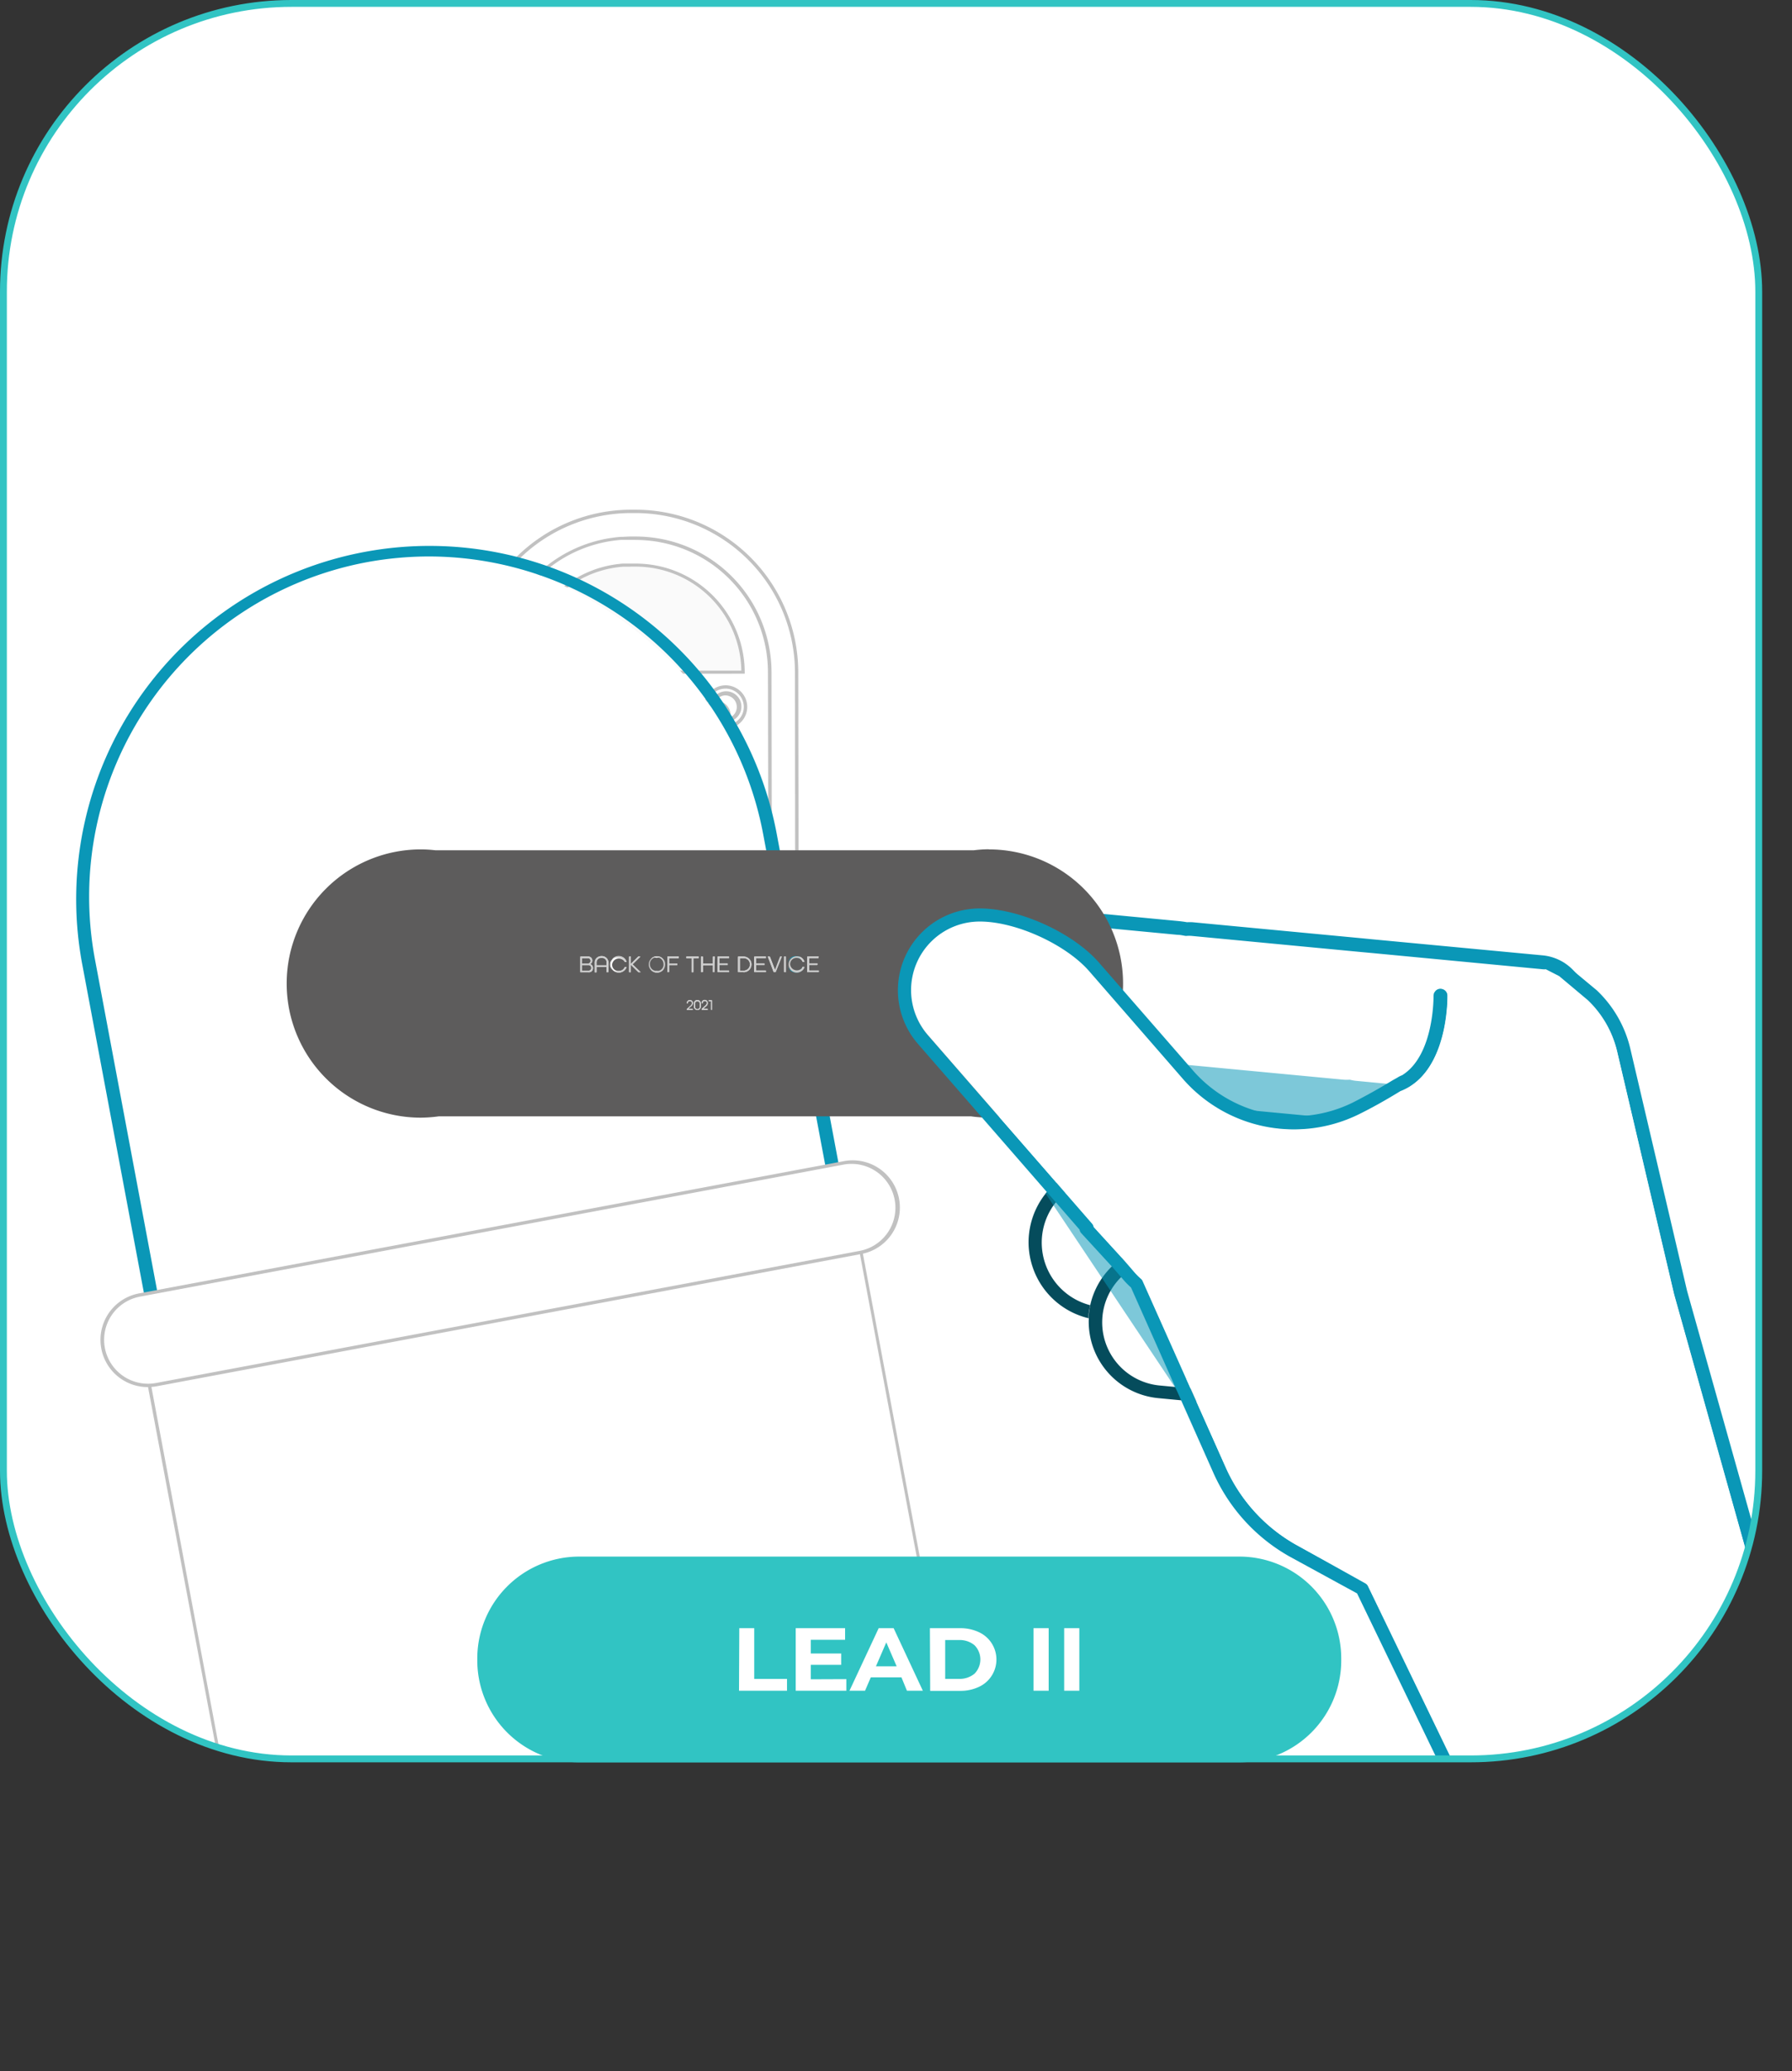 <svg viewBox="0 0 261.35 302.03" xmlns="http://www.w3.org/2000/svg" xmlns:xlink="http://www.w3.org/1999/xlink"><rect x="0" y="0" width="261.35" height="302.03" fill="#333333" stroke="none"/><clipPath id="a"><rect height="256" rx="42.02" width="256" x=".5" y=".5"/></clipPath><rect fill="#fff" height="256" rx="42.02" width="256" x=".5" y=".5"/><g clip-path="url(#a)"><rect fill="#fff" height="113.74" rx="23.45" transform="matrix(1 -.002 .002 1 -.21 .15)" width="47.64" x="68.59" y="74.57"/><path d="m92.1 188.56a23.71 23.71 0 0 1 -23.69-23.66l-.11-66.84a23.76 23.76 0 0 1 23.7-23.73h.78a23.75 23.75 0 0 1 23.64 23.67l.11 66.85a23.72 23.72 0 0 1 -23.65 23.73h-.78zm.63-113.74h-.73a23.27 23.27 0 0 0 -23.21 23.24l.1 66.84a23.23 23.23 0 0 0 23.21 23.17h.78a23.22 23.22 0 0 0 23.12-23.24l-.06-66.83a23.29 23.29 0 0 0 -23.21-23.18z" fill="#c1c1c1"/><path d="m94.29 184.35c-.47 0-.94.06-1.42.06h-.74a19.57 19.57 0 0 1 -19.57-19.51l-.11-66.84a19.6 19.6 0 0 1 18.09-19.52c.47 0 .94-.06 1.42-.06h.74a19.57 19.57 0 0 1 19.57 19.52l.11 66.84a19.6 19.6 0 0 1 -18.09 19.51z" fill="#fff"/><path d="m92.1 184.65a19.82 19.82 0 0 1 -19.79-19.75l-.11-66.84a19.87 19.87 0 0 1 18.33-19.77c.47 0 1-.05 1.43-.05h.77a19.82 19.82 0 0 1 19.79 19.76l.1 66.84a19.87 19.87 0 0 1 -18.32 19.76c-.46 0-1 .05-1.43.05zm.63-105.92h-2.13a19.38 19.38 0 0 0 -17.91 19.33l.11 66.84a19.31 19.31 0 0 0 19.3 19.26h2.17a19.38 19.38 0 0 0 17.87-19.28l-.14-66.88a19.31 19.31 0 0 0 -19.3-19.26z" fill="#c1c1c1"/><path d="m76.36 98.05a15.68 15.68 0 0 1 14.47-15.62h1.87a15.65 15.65 0 0 1 15.66 15.57z" fill="#fafafa"/><path d="m76.11 98.29v-.24a15.94 15.94 0 0 1 14.7-15.86h1.92a15.89 15.89 0 0 1 15.88 15.81v.24zm15.89-15.65h-1.1a15.44 15.44 0 0 0 -14.3 15.16h31.52a15.42 15.42 0 0 0 -15.39-15.17h-.73z" fill="#c1c1c1"/><circle cx="105.82" cy="103.1" fill="#fff" r="2.91"/><path d="m105.82 106.25a3.17 3.17 0 0 1 -3.14-2.92 3.15 3.15 0 0 1 6.29-.47 3.17 3.17 0 0 1 -2.91 3.38zm0-5.82h-.2a2.62 2.62 0 0 0 -1.82.92 2.57 2.57 0 0 0 -.64 1.93 2.61 2.61 0 0 0 .91 1.82 2.66 2.66 0 0 0 3.76-.28 2.61 2.61 0 0 0 .64-1.93 2.68 2.68 0 0 0 -2.65-2.47z" fill="#c1c1c1"/><circle cx="105.82" cy="103.09" fill="#fff" r="1.93"/><path d="m105.82 105.27a2.23 2.23 0 1 1 .16 0zm0-3.86h-.13a1.69 1.69 0 0 0 .25 3.37 1.69 1.69 0 0 0 -.12-3.37z" fill="#c1c1c1"/><path d="m70.66 107.64h43.35v3.6h-43.35z" fill="#fafafa" transform="matrix(.831 .556 -.556 .831 76.48 -32.87)"/><path d="m109.41 123.33-.2-.14-36.21-24.19 2.27-3.4.2.13 36.23 24.25zm-35.75-24.52 35.62 23.84 1.73-2.58-35.61-23.84z" fill="#c1c1c1"/><rect fill="#fafafa" height="3.6" rx="1.8" transform="matrix(.845 -.534 .534 .845 -47.83 64.63)" width="43.35" x="65.95" y="113.07"/><path d="m70.83 127.54a2.3 2.3 0 0 1 -.45-.05 2 2 0 0 1 -1.55-2.44 2 2 0 0 1 .9-1.28l33.6-21.25a2 2 0 0 1 1.54-.26 2 2 0 0 1 .64 3.72l-33.59 21.24a2 2 0 0 1 -1.09.32zm33.59-24.85a1.53 1.53 0 0 0 -.83.25l-33.59 21.24a1.52 1.52 0 0 0 -.69 1 1.54 1.54 0 0 0 1.18 1.82 1.55 1.55 0 0 0 1.17-.2l33.59-21.24a1.57 1.57 0 0 0 .69-1 1.57 1.57 0 0 0 -1.18-1.86 2 2 0 0 0 -.34-.01z" fill="#c1c1c1"/><rect fill="#fff" height="222.96" rx="50.55" transform="matrix(.983 -.184 .184 .983 -33.89 16.88)" width="101.1" x="23.26" y="79.13"/><path d="m85 302a51.75 51.75 0 0 1 -50.6-42l-22.48-119.77a51.53 51.53 0 0 1 101.29-19l22.47 119.77a51.66 51.66 0 0 1 -41.14 60.14 51.2 51.2 0 0 1 -9.54.86zm-22.41-220.85a50.32 50.32 0 0 0 -9.17.85 49.63 49.63 0 0 0 -39.58 57.86l22.48 119.78a49.71 49.71 0 0 0 57.86 39.58 49.71 49.71 0 0 0 39.58-57.86l-22.47-119.78a49.66 49.66 0 0 0 -48.7-40.43z" fill="#0a97b7"/><path d="m197.84 163.38 24.61 2.34a5.22 5.22 0 0 0 5.66-4.69l1.34-14.09a5.19 5.19 0 0 0 -4.69-5.66l-24.6-2.34-1.84-.17-24.61-2.34a4.73 4.73 0 0 0 -.65 0h-.22a9.36 9.36 0 0 0 -1.08-.15l-10.51-1a12.27 12.27 0 0 0 -2.32 24.44l10.51 1c.37 0 .73.05 1.09.05h.21c.22.05.43.09.66.12l24.6 2.33a6.54 6.54 0 0 0 .78 0h.06a.85.85 0 0 1 .23 0 4.37 4.37 0 0 0 .77.16z" fill="#fff"/><path d="m229.8 141.89a7.08 7.08 0 0 0 -4.83-2.57l-24.6-2.32-1.85-.18-24.6-2.33a7.13 7.13 0 0 0 -.8 0c-.38-.07-.76-.12-1.15-.16l-10.51-1a14.23 14.23 0 1 0 -2.69 28.34l10.51 1c.39 0 .78.05 1.16.05a5.21 5.21 0 0 0 .79.13l24.6 2.34h.93a9.2 9.2 0 0 0 .92.15l24.6 2.34h.68a7.16 7.16 0 0 0 7.12-6.48l1.34-14.09a7.07 7.07 0 0 0 -1.62-5.22zm-33 21.32a5 5 0 0 1 -.78 0l-24.6-2.33-.65-.11h-.21a10.12 10.12 0 0 1 -1.1 0l-10.51-1a12.27 12.27 0 0 1 2.32-24.44l10.51 1c.37 0 .73.09 1.09.15a.75.75 0 0 0 .21 0 4.87 4.87 0 0 1 .66 0l24.6 2.34 1.85.17 24.6 2.34a5.21 5.21 0 0 1 4.68 5.67l-1.33 14a5.23 5.23 0 0 1 -5.67 4.69l-24.6-2.33a6.7 6.7 0 0 1 -.77-.14 1 1 0 0 0 -.24 0z" fill="#0a97b7"/><path d="m229.11 154.39a6.19 6.19 0 0 1 -6.73 5.56l-24.61-2.33a5.61 5.61 0 0 1 -.91-.17 5.78 5.78 0 0 1 -.93 0l-24.6-2.33a6.34 6.34 0 0 1 -.78-.13 11.81 11.81 0 0 1 -1.18-.06l-10.51-1a13.28 13.28 0 0 1 -11.56-9.83 13.43 13.43 0 0 0 -.38 2.12 13.29 13.29 0 0 0 11.94 14.45l10.51 1a11.81 11.81 0 0 0 1.18.06 6.34 6.34 0 0 0 .78.13l24.6 2.33a5.78 5.78 0 0 0 .93 0 5.61 5.61 0 0 0 .91.17l24.61 2.33a6.19 6.19 0 0 0 6.73-5.56l1.34-14.13a6.22 6.22 0 0 0 -.38-2.76z" fill="#0a97b7" opacity=".53"/><path d="m101.71 146a.33.33 0 0 0 -.35.36v.45a.35.35 0 1 0 .7 0v-.45a.33.33 0 0 0 -.35-.36zm-5.94-6.31a1 1 0 1 0 0 1.91 1 1 0 1 0 0-1.91zm-9.64.43a.37.37 0 0 0 -.42-.39h-.82v.78h.83a.37.37 0 0 0 .41-.39zm1.6-.43a.67.67 0 0 0 -.73.74v.36h1.47v-.36a.67.67 0 0 0 -.74-.74zm-1.93 1.05h-.91v.81h.91a.38.38 0 0 0 .43-.41.39.39 0 0 0 -.43-.4zm22.67-1.01h-.56v1.82h.56a.91.91 0 1 0 0-1.82z" fill="#5d5c5c"/><path d="m144.23 123.85a19 19 0 0 0 -2.23.15h-78.47a19.27 19.27 0 0 0 -2.16-.13 19.56 19.56 0 1 0 0 39.12 20.27 20.27 0 0 0 2.6-.19h77.66a20.27 20.27 0 0 0 2.6.19 19.56 19.56 0 0 0 0-39.12zm-58.4 17.93h-1.19v-2.28h1.1a.57.57 0 0 1 .64.58.54.54 0 0 1 -.33.52.57.57 0 0 1 .43.58.58.58 0 0 1 -.65.6zm2.89 0h-.25v-.78h-1.47v.77h-.25v-1.35a1 1 0 0 1 2 0zm1.51-.18a.91.91 0 0 0 .89-.58h.27a1.22 1.22 0 0 1 -2.37-.38 1.22 1.22 0 0 1 2.37-.37h-.27a1 1 0 0 0 -1.85.37.92.92 0 0 0 .96.96zm2.88.18-1.11-1.09v1.09h-.25v-2.28h.25v1.07l1.08-1.07h.32l-1.15 1.13 1.19 1.15zm2.66.05a1.19 1.19 0 1 1 1.23-1.19 1.16 1.16 0 0 1 -1.23 1.19zm3.2-2.1h-1.39v.78h1.19v.23h-1.19v1h-.25v-2.24h1.67zm2.07 7.41v.13h-.87v-.12l.54-.49a.49.49 0 0 0 .2-.36.28.28 0 0 0 -.3-.31.29.29 0 0 0 -.3.32h-.14a.43.43 0 0 1 .44-.47.42.42 0 0 1 .44.45.55.55 0 0 1 -.24.44l-.44.4zm.08-5.36h-.25v-2.05h-.77v-.23h1.79v.23h-.77zm1.08 5a.49.49 0 0 1 -1 0v-.45a.49.49 0 1 1 1 0zm1 .34v.13h-.87v-.12l.54-.49a.49.49 0 0 0 .2-.36.28.28 0 0 0 -.3-.31.29.29 0 0 0 -.3.32h-.14a.43.43 0 0 1 .44-.47.42.42 0 0 1 .44.45.55.55 0 0 1 -.24.44l-.44.4zm.62.13h-.14v-1.25h-.33v-.13h.47zm.35-5.49h-.17v-1h-1.48v1h-.25v-2.26h.25v1h1.48v-1h.25zm2.14-2.05h-1.42v.78h1.22v.23h-1.22v.81h1.42v.23h-1.67v-2.26h1.67zm2.13 2.05h-.81v-2.26h.81a1.14 1.14 0 1 1 0 2.28zm3.24-2.05h-1.42v.78h1.21v.23h-1.21v.81h1.42v.23h-1.68v-2.26h1.68zm1.42 2.05h-.27l-.83-2.26h.28l.77 2 .76-2h.19zm1.49 0h-.25v-2.26h.25zm1.57-.18a.93.93 0 0 0 .89-.58h.26a1.15 1.15 0 0 1 -1.15.81 1.19 1.19 0 1 1 0-2.37 1.14 1.14 0 0 1 1.15.81h-.26a.93.93 0 0 0 -.89-.58 1 1 0 1 0 0 1.91zm3.19-1.87h-1.35v.78h1.22v.23h-1.22v.81h1.42v.23h-1.67v-2.26h1.67z" fill="#5d5c5c"/><path d="m101.05 146.3a.42.42 0 0 0 -.44-.45.43.43 0 0 0 -.44.47h.14a.29.29 0 0 1 .3-.32.28.28 0 0 1 .3.31.49.49 0 0 1 -.2.36l-.54.49v.12h.83v-.13h-.67l.44-.4a.55.55 0 0 0 .28-.45zm.66-.45a.47.47 0 0 0 -.49.5v.45a.49.49 0 0 0 1 0v-.45a.47.47 0 0 0 -.51-.5zm.35 1a.35.35 0 1 1 -.7 0v-.45a.35.35 0 1 1 .7 0zm1.18-.55a.42.42 0 0 0 -.44-.45.43.43 0 0 0 -.44.47h.14a.29.29 0 0 1 .3-.32.28.28 0 0 1 .3.31.49.49 0 0 1 -.2.36l-.54.49v.12h.87v-.13h-.67l.44-.4a.55.55 0 0 0 .24-.45zm.14-.29h.33v1.26h.14v-1.39h-.47zm-17.33-5.41a.54.54 0 0 0 .33-.52.57.57 0 0 0 -.64-.58h-1.1v2.28h1.19a.58.58 0 0 0 .65-.6.57.57 0 0 0 -.43-.58zm-1.16-.87h.82a.37.37 0 0 1 .42.39.37.37 0 0 1 -.41.39h-.83zm.91 1.82h-.91v-.81h.91a.39.39 0 0 1 .43.4.38.38 0 0 1 -.43.41zm1.93-2.09a.89.89 0 0 0 -1 1v1.35h.27v-.81h1.47v.77h.25v-1.35a.89.89 0 0 0 -.99-.96zm.74 1.33h-1.47v-.36a.74.74 0 1 1 1.47 0zm1.76-1.1a.91.91 0 0 1 .89.58h.27a1.21 1.21 0 1 0 -1.16 1.56 1.17 1.17 0 0 0 1.16-.81h-.27a.91.91 0 0 1 -.89.58 1 1 0 1 1 0-1.91zm3.17-.19h-.32l-1.08 1.07v-1.07h-.25v2.28h.25v-1.09l1.11 1.09h.33l-1.19-1.15zm2.37-.04a1.19 1.19 0 1 0 1.23 1.18 1.15 1.15 0 0 0 -1.23-1.18zm0 2.14a1 1 0 1 1 1-1 .92.92 0 0 1 -1 1zm1.56.18h.25v-1.04h1.19v-.23h-1.19v-.78h1.39v-.23h-1.64zm4.56-2.28h-1.79v.23h.77v2.05h.25v-2.05h.77zm2.06 1.01h-1.48v-1.01h-.25v2.28h.25v-1.04h1.48v1.04h.25v-2.28h-.25zm.72 1.27h1.67v-.23h-1.42v-.81h1.22v-.23h-1.22v-.78h1.42v-.23h-1.67zm3.8-2.28h-.81v2.28h.81a1.14 1.14 0 1 0 0-2.28zm0 2.05h-.56v-1.82h.56a.91.91 0 1 1 0 1.82zm1.56.23h1.68v-.23h-1.43v-.81h1.22v-.23h-1.22v-.78h1.43v-.23h-1.68zm2.97-.29-.77-1.99h-.28l.91 2.28h.27l.91-2.28h-.28zm1.37-1.99h.25v2.28h-.25zm1.82.19a.93.93 0 0 1 .89.58h.26a1.14 1.14 0 0 0 -1.15-.81 1.19 1.19 0 1 0 1.15 1.56h-.26a1 1 0 0 1 -1.85-.38.92.92 0 0 1 .96-.95zm1.52 2.09h1.67v-.23h-1.42v-.81h1.22v-.23h-1.22v-.78h1.42v-.23h-1.67z" fill="#ccc"/><path d="m228.54 179.4a4.33 4.33 0 0 0 -2.95-1.57l-24.53-2.33h-.69l-38.08-3.61h-.9a9.43 9.43 0 0 0 -2.39 18.45 11.22 11.22 0 0 1 12-8.76l37.17 3.53h.69l20.22 1.92.43-4.51a4.32 4.32 0 0 0 -.97-3.12z" fill="#fff"/><path d="m159 190.34a9.43 9.43 0 0 1 2.37-18.56h.9l38.08 3.61h.69l24.53 2.33a4.39 4.39 0 0 1 3.94 4.76l-.43 4.51 1.94.18.43-4.5a6.33 6.33 0 0 0 -5.7-6.9l-24.53-2.33h-.68l-38.08-3.62a11.39 11.39 0 0 0 -3.7 22.42v-.61a11.69 11.69 0 0 1 .24-1.29z" fill="#054c5c"/><path d="m232.65 189.4-24-2.28h-.7l-37.17-3.53a8.51 8.51 0 0 0 -.88 0 9.25 9.25 0 0 0 -.86 18.45l37.16 3.53h.7l24 2.27a4.29 4.29 0 0 0 4.65-3.84l.94-9.93a4.27 4.27 0 0 0 -3.84-4.64z" fill="#fff"/><path d="m232.83 187.45-1.79-.17-1.94-.18-20.22-1.92h-.69l-37.19-3.6a11.22 11.22 0 0 0 -12 8.76 11.69 11.69 0 0 0 -.21 1.34v.61a11.2 11.2 0 0 0 10.12 11.6l37.16 3.53h.71l23.94 2.27h.6a6.23 6.23 0 0 0 6.18-5.63l.94-9.92a6.21 6.21 0 0 0 -5.61-6.69zm2.72 16.55a4.29 4.29 0 0 1 -4.65 3.84l-24-2.27h-.7l-37.16-3.53a9.25 9.25 0 0 1 .86-18.45 8.51 8.51 0 0 1 .88 0l37.22 3.47h.7l24 2.28a4.27 4.27 0 0 1 3.84 4.64z" fill="#054c5c"/><path d="m152.45 173.99 19.5 29.21 8.15-16.91-17.73-18.1z" fill="#0a97b7" opacity=".53"/><path d="m203.12 157.53c-2 1.22-4 2.33-5.89 3.29a19.51 19.51 0 0 1 -23.34-4.82l-13.59-15.6c-3.8-4.37-11.6-7.92-17.4-7.92a11.93 11.93 0 0 0 -9 19.78l23.54 27.05a1.05 1.05 0 0 0 .25.52l4.59 5 1.67 1.93c.3.34.64.68 1 1l12 27a26.27 26.27 0 0 0 11.14 12.24l9.83 5.37 13.89 28.76a1 1 0 0 0 .88.55 1 1 0 0 0 .34-.06l47.68-17.86a1 1 0 0 0 .6-1.18l-15.26-54.32-8.28-35.33a17.14 17.14 0 0 0 -4.89-8.51l-4.81-4a1 1 0 0 0 -1.22 0l-1.39 1.06 1.95 1 4.17 3.5a15.09 15.09 0 0 1 4.28 7.49l8.3 35.38 15 53.5-46 17.23-13.64-28.24a.92.92 0 0 0 -.41-.44l-10.11-5.64a24.25 24.25 0 0 1 -10.23-11.26l-12.13-27.2a.86.86 0 0 0 -.23-.33 10.22 10.22 0 0 1 -1-1l-1.69-1.94-4.23-4.63a1 1 0 0 0 -.22-.48l-23.9-27.42a10 10 0 0 1 7.53-16.55c5.21 0 12.51 3.32 15.93 7.25l13.58 15.61a21.49 21.49 0 0 0 25.68 5.28c2-1 4.07-2.15 6.12-3.41 7-2.74 6.9-13.56 6.89-14a1 1 0 0 0 -.32-.71 1.09 1.09 0 0 0 -.72-.28 1 1 0 0 0 -.71.31 1 1 0 0 0 -.28.73c0 .09.11 8.66-4.58 11.57a3.57 3.57 0 0 0 -.69.35" fill="#0a97b7"/><path d="m209.1 145.17a1 1 0 0 1 .28-.73 1 1 0 0 1 .71-.31 1.09 1.09 0 0 1 .72.28 1 1 0 0 1 .32.71c0 .47.16 11.29-6.89 14-2.05 1.26-4.1 2.42-6.12 3.41a21.49 21.49 0 0 1 -25.68-5.28l-13.58-15.61c-3.42-3.93-10.72-7.25-15.93-7.25a10 10 0 0 0 -7.56 16.61l23.92 27.47a1 1 0 0 1 .22.48l4.23 4.63 1.69 1.94a10.22 10.22 0 0 0 1 1 .86.86 0 0 1 .23.33l12.11 27.15a24.25 24.25 0 0 0 10.23 11.26l10.1 5.51a.92.92 0 0 1 .41.44l13.64 28.24 46-17.23-15-53.5-8.3-35.38a15.09 15.09 0 0 0 -4.28-7.49l-4.17-3.5-1.95-1-16.22 2.36s-.13 1.55-.13 1.46z" fill="#fff"/><path d="m29.41 189.73h105.62v96.02h-105.62z" fill="#fff" transform="matrix(.983 -.184 .184 .983 -42.43 19.24)"/><path d="m39 295v-.24l-17.82-94.66h.24l104.05-19.52v.24l17.76 94.61h-.24zm-17.25-94.51 17.62 93.89 103.33-19.38-17.62-93.9z" fill="#c1c1c1"/><rect fill="#fff" height="13.29" rx="6.65" transform="matrix(.983 -.184 .184 .983 -33.01 16.63)" width="117.69" x="14.05" y="179.11"/><path d="m21.59 202.28a6.89 6.89 0 0 1 -1.27-13.67l102.6-19.25a6.89 6.89 0 1 1 2.54 13.54l-102.6 19.26a6.91 6.91 0 0 1 -1.27.12zm102.61-32.55a6 6 0 0 0 -1.19.11l-102.6 19.25a6.4 6.4 0 0 0 2.36 12.59l102.6-19.26a6.4 6.4 0 0 0 -1.17-12.69z" fill="#c1c1c1"/></g><rect fill="none" height="256" rx="42.02" stroke="#31c4c3" stroke-miterlimit="10" width="256" x=".5" y=".5"/><path d="m84.34 227h96.55a14.86 14.86 0 0 1 14.72 15 14.86 14.86 0 0 1 -14.72 15h-96.55a14.87 14.87 0 0 1 -14.73-15 14.87 14.87 0 0 1 14.73-15z" fill="#31c4c3"/><path d="m107.82 237.44h2.18v7.4h4.78v1.72h-7zm15.61 7.43v1.69h-7.38v-9.12h7.2v1.69h-5v2h4.43v1.65h-4.43v2.11zm8.04-.26h-4.47l-.84 1.95h-2.27l4.26-9.12h2.18l4.26 9.12h-2.32zm-.7-1.61-1.51-3.49-1.51 3.49zm4.85-5.56h4.38a6.27 6.27 0 0 1 2.74.57 4.39 4.39 0 0 1 0 8 6.27 6.27 0 0 1 -2.74.57h-4.34zm4.23 7.39a3.34 3.34 0 0 0 2.28-.76 2.95 2.95 0 0 0 0-4.14 3.34 3.34 0 0 0 -2.28-.76h-2v5.66zm10.88-7.39h2.21v9.12h-2.21zm4.47 0h2.21v9.12h-2.21z" fill="#fff"/></svg>